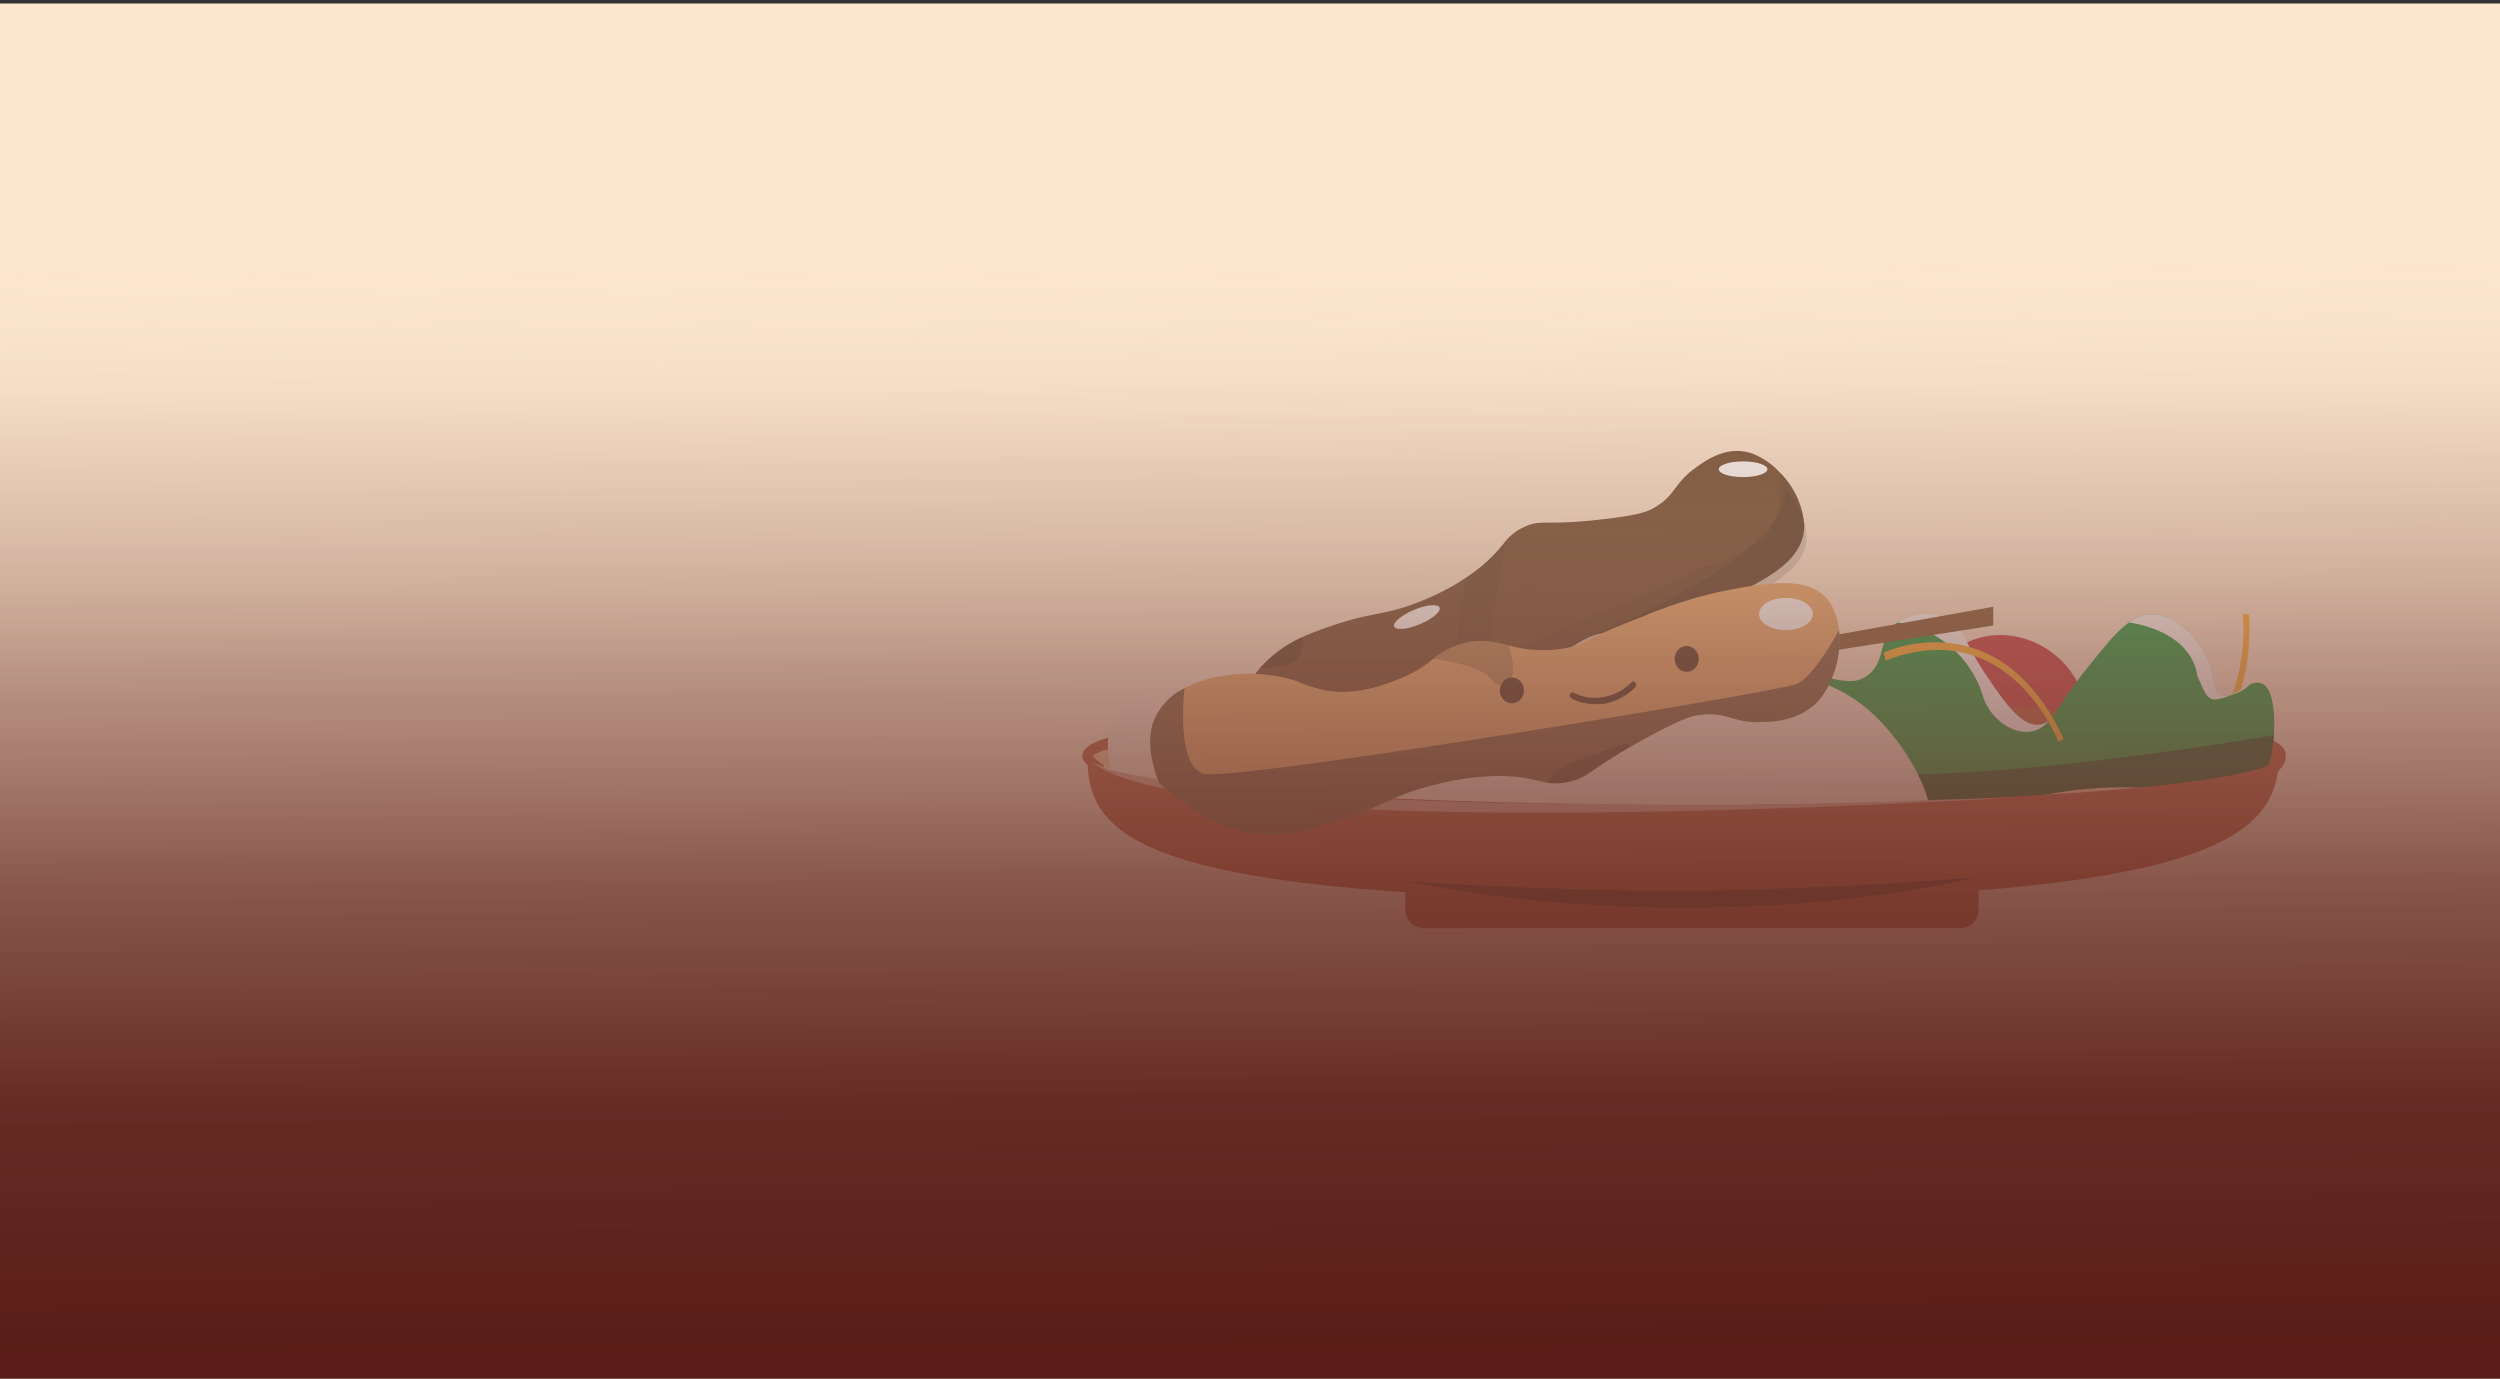 <svg xmlns="http://www.w3.org/2000/svg" xmlns:xlink="http://www.w3.org/1999/xlink" viewBox="0 0 300 165.5"><rect x="0" y="0" width="300" height="165.5" fill="#333333" stroke="none"/><defs><style>.cls-1{isolation:isolate;}.cls-2{fill:#fce5cd;}.cls-3{fill:#c1272d;}.cls-4{fill:#ffa81d;}.cls-5{fill:#edc094;}.cls-6{fill:#af4622;}.cls-7{fill:#00922b;}.cls-10,.cls-12,.cls-15,.cls-16,.cls-18,.cls-8{mix-blend-mode:soft-light;}.cls-9{fill:#fff;}.cls-10{opacity:0.52;}.cls-11{fill:#f9e4d2;}.cls-12{opacity:0.49;}.cls-13{fill:#72461e;}.cls-14{fill:#633c1c;}.cls-15{opacity:0.16;}.cls-16{opacity:0.09;}.cls-17{fill:#e5a25e;}.cls-18{opacity:0.23;}.cls-19{fill:#3f240f;}.cls-20{fill:url(#linear-gradient);}</style><linearGradient id="linear-gradient" x1="150.37" y1="168.79" x2="149.66" y2="2.33" gradientUnits="userSpaceOnUse"><stop offset="0.03" stop-color="#591c16"/><stop offset="0.22" stop-color="#5f241d" stop-opacity="0.96"/><stop offset="0.38" stop-color="#733c33" stop-opacity="0.84"/><stop offset="0.53" stop-color="#936459" stop-opacity="0.64"/><stop offset="0.68" stop-color="#c09d8d" stop-opacity="0.36"/><stop offset="0.82" stop-color="#fae5cf" stop-opacity="0"/></linearGradient></defs><g class="cls-1"><g id="Layer_1" data-name="Layer 1"><rect class="cls-2" y="0.42" width="300" height="165"/><path class="cls-3" d="M250.6,87.46c0,6.21-4.7,11.25-10.51,11.25s-10.51-5-10.51-11.25a11.18,11.18,0,0,1,7.54-10.8,9.76,9.76,0,0,1,3-.46,10.57,10.57,0,0,1,9.9,7.47A11.81,11.81,0,0,1,250.6,87.46Z"/><path class="cls-4" d="M255.94,94.14s14.87-1.6,13.95-20.4a1.16,1.16,0,0,0-.76,0s2,16.51-13.41,19.42C255.58,93.08,255.94,94.14,255.94,94.14Z"/><ellipse class="cls-5" cx="201.9" cy="90.84" rx="70.85" ry="5.75"/><path class="cls-6" d="M132.34,92.6a3.73,3.73,0,0,1-1.21-.39,2.92,2.92,0,0,1-.57-.37,1.62,1.62,0,0,1-.28-.25,1.8,1.8,0,0,1-.29-.4,1.23,1.23,0,0,1-.1-.42.92.92,0,0,1,.05-.38,1.31,1.31,0,0,1,.28-.5,2.46,2.46,0,0,1,.61-.51,6.48,6.48,0,0,1,1.18-.54,20.4,20.4,0,0,1,2.33-.67c.77-.19,1.55-.34,2.32-.49,3.11-.56,6.22-.94,9.33-1.27,6.22-.65,12.46-1.07,18.7-1.41,12.47-.65,25-.93,37.44-1q9.38,0,18.73.18c6.25.13,12.49.32,18.73.64s12.48.73,18.71,1.37c3.12.33,6.23.7,9.34,1.28.78.14,1.56.3,2.34.49a20.43,20.43,0,0,1,2.36.72c.2.08.41.18.61.28a4.05,4.05,0,0,1,.65.41,2.9,2.9,0,0,1,.36.35,1.64,1.64,0,0,1,.32.65,1.47,1.47,0,0,1,0,.47s0,.08,0,.11v.08s0,.11,0,.15-.06.18-.09.25a1.24,1.24,0,0,1-.1.2A3,3,0,0,1,273,92.79a2.54,2.54,0,0,1-1.36.39l-.26-1a7,7,0,0,0,.72-.72,2.64,2.64,0,0,0,.46-.72l0-.07a.13.13,0,0,0,0,0h0v.12a.15.15,0,0,0,0,.07.43.43,0,0,0,0,.11l-.07-.07a4.22,4.22,0,0,0-.83-.43,15.26,15.26,0,0,0-2.14-.65q-1.11-.27-2.25-.48c-3-.55-6.12-.92-9.21-1.25-6.19-.63-12.4-1-18.63-1.34-12.44-.63-24.9-.89-37.37-.92s-24.93.16-37.38.73c-6.22.29-12.44.67-18.64,1.27-3.09.31-6.19.67-9.24,1.2-.76.13-1.52.28-2.27.45a22.08,22.08,0,0,0-2.19.62,5.79,5.79,0,0,0-1,.44,1.14,1.14,0,0,0-.32.24s0,0,0,0a.15.15,0,0,0,0-.07.35.35,0,0,0,0-.12s0,.05.06.1l.16.17a4.57,4.57,0,0,0,.39.35c.28.24.58.46.88.7Z"/><path class="cls-7" d="M272.87,88.22a16.89,16.89,0,0,1-.4,2.74,20.28,20.28,0,0,1-3.28,7.15c-5.49-4-16.39-4.89-28.12-1.76a52.21,52.21,0,0,0-15.76,7c-.3-.6-.65-1.24-1.07-1.91-.32-.5-.68-1-1.1-1.56-3.34-4.34-6.17-4.67-7.87-7a6.92,6.92,0,0,1-1-2,11,11,0,0,1-.37-1.58,10.67,10.67,0,0,1,.7-6.11,4.26,4.26,0,0,1,1-1.33c2.07-1.77,4.76.29,7.19-.21h0a2.77,2.77,0,0,0,.72-.24h0a3.52,3.52,0,0,0,.79-.51h0c1.65-1.41,1.32-3.43,2.34-5.08a4,4,0,0,1,1-1.09,5.72,5.72,0,0,1,6.1-.26c2,1.12,1.95,2.74,4.53,6.55,1.67,2.48,3.21,4.75,4.81,5.62h0a2.67,2.67,0,0,0,1.53.37A2.09,2.09,0,0,0,246,86.3h0c.92-.93,1.83-2.83,4.21-5.81,1.06-1.34,2-2.5,2.85-3.48a15.68,15.68,0,0,1,2.39-2.3,4.49,4.49,0,0,1,2.84-1c2.13,0,4.51,1.81,5.95,4.15a9.25,9.25,0,0,1,1,2.15c.49,1.58.34,2.82,1.18,3.33,1.06.65,2.36-.64,3.58-1.19a1.69,1.69,0,0,1,1.46-.12C273.21,82.84,272.9,87.66,272.87,88.22Z"/><g class="cls-8"><path class="cls-9" d="M246,86.3c-2.31,3.22-6.82.88-8-2.61a12.7,12.7,0,0,0-10.31-9,5.72,5.72,0,0,1,6.1-.26c2,1.12,1.95,2.74,4.53,6.55,1.67,2.48,3.21,4.75,4.81,5.62h0a2.67,2.67,0,0,0,1.53.37A2.09,2.09,0,0,0,246,86.3Z"/></g><g class="cls-8"><path class="cls-9" d="M270,82.12a4.32,4.32,0,0,1-1.78,1.12c-3.25,1.24-3.16,1-4.54-2.13-.83-5.61-8.21-6.41-8.21-6.41a4.56,4.56,0,0,1,2.84-1c2.13,0,4.51,1.82,5.95,4.16a9.45,9.45,0,0,1,1,2.15c.49,1.59.34,2.82,1.18,3.33C267.47,84,268.77,82.67,270,82.12Z"/></g><g class="cls-10"><path d="M272.87,88.22a16.89,16.89,0,0,1-.4,2.74,20.28,20.28,0,0,1-3.28,7.15c-5.49-4-16.39-4.89-28.12-1.76a52.21,52.21,0,0,0-15.76,7c-.3-.6-.65-1.24-1.07-1.91-.32-.5-.68-1-1.1-1.56-3.34-4.34-6.17-4.67-7.87-7a6.92,6.92,0,0,1-1-2C224.28,96.73,272.87,88.22,272.87,88.22Z"/></g><path class="cls-11" d="M135.6,97.16c-2.72-3.3-3.62-9.11-1.39-12.54,2.37-3.66,6.55-1.78,19.39-3.93A199.53,199.53,0,0,0,173.69,76a81.75,81.75,0,0,1,9.78-2.24c10.29-1.73,11.8,0,12.23.74,1.07,1.84-.89,3.88.18,5.43,1.46,2.13,5.82-.74,11.53-.37,6.35.41,12.74,2,17,5.8,5.09,4.61,8,11.24,7.16,14-1.42,4.66-16.28-.17-46,.94-10.94.41-21.92-.76-32.85,0C145.73,100.82,139.27,101.59,135.6,97.16Z"/><path class="cls-4" d="M226.07,78.31s13.66-6.51,21.56,10.32A1.27,1.27,0,0,1,247,89s-5.92-15.41-20.64-9.76C226.25,79.43,226.07,78.31,226.07,78.31Z"/><path class="cls-6" d="M235.34,111.38H170.73a2.17,2.17,0,0,1-2.09-2.23V106a2.17,2.17,0,0,1,2.09-2.23h64.61a2.16,2.16,0,0,1,2.08,2.23v3.14A2.16,2.16,0,0,1,235.34,111.38Z"/><path class="cls-6" d="M273.45,90.74c0,9.52-7.63,17.24-71.48,17.24-66.29,0-71.48-7.72-71.48-17.24,0,3.21,32,5.81,71.48,5.81S273.45,94,273.45,90.74Z"/><g class="cls-10"><path d="M168.59,105.73s15.64,1.15,32.57,1.15,35.9-1.59,35.9-1.59S206.51,113.2,168.59,105.73Z"/></g><g class="cls-12"><path class="cls-9" d="M131.06,91.48S144,98.85,240.79,95.74C241,95.74,144.51,101.83,131.06,91.48Z"/></g><polygon class="cls-13" points="214.1 77.3 239.19 72.81 239.19 75.06 214.1 78.99 214.1 77.3"/><path class="cls-14" d="M216.51,62.94c.09,4.32-4.52,6.55-9.2,8.81a45.72,45.72,0,0,1-8.53,2.83c-6.68,1.82-6.35,1-8.5,2.08-5.44,2.69-5.06,6.56-10,7.75-2.45.59-2.63-.35-6.23.4a14.12,14.12,0,0,0-7.24,3.51q-.17.15-.3.3a11.55,11.55,0,0,0-1.53,2l-.58.88c-3.56,5.22-11.17,9.24-15.22,5.78-.69-.59-2-2-2.79-5.66,0-.24-.1-.5-.14-.76s.15-.69.24-1a22.63,22.63,0,0,1,4.73-9.72,14.59,14.59,0,0,1,5.06-3.69c1.17-.53,2.45-1,3.9-1.47,4.55-1.58,6-1.06,10.48-2.9a31.07,31.07,0,0,0,3.6-1.73c.65-.37,1.34-.81,2.07-1.31a19.07,19.07,0,0,0,4.39-4.17,6.21,6.21,0,0,1,2.12-1.6c2.22-1.07,2.35-.06,10.26-1.05,3.59-.45,4.58-.78,5.59-1.4,2.36-1.44,2.26-2.84,4.6-4.55,1.44-1.06,4.08-3,7.21-1.75a8.84,8.84,0,0,1,3.07,2.17A10,10,0,0,1,216.51,62.94Z"/><g class="cls-15"><path d="M216.79,64.28c.08,3.87-4,5.88-8.25,7.9a41,41,0,0,1-7.65,2.54c-6,1.63-5.7.92-7.63,1.87-4.88,2.41-4.53,5.88-8.95,6.94-2.2.53-2.36-.31-5.59.37a12.71,12.71,0,0,0-6.5,3.14l-.26.28c-7.09,1.13-13.55,2.12-18.05,2.71-7.51,1-9.55.83.08-1.61.87-.21,1.84-.41,2.89-.71,61.71-17.31,57.29-29,57.29-29A9,9,0,0,1,216.79,64.28Z"/></g><g class="cls-16"><path d="M216.51,62.94c.09,4.32-4.52,6.55-9.2,8.81a45.72,45.72,0,0,1-8.53,2.83c-6.68,1.82-6.35,1-8.5,2.08-5.44,2.69-5.06,6.56-10,7.75-2.45.59-2.63-.35-6.23.4a14.12,14.12,0,0,0-7.24,3.51A11.63,11.63,0,0,0,165,90.64l-15.27.83s11.85-5,25.13-10.58c-.52-3,.76-11.35,1.49-11.85a19.07,19.07,0,0,0,4.39-4.17c-.4,2.81-2.15,10.32-1.57,11.57.28.6.66,1.47,1,2.22,14.54-6.18,29.16-12.47,30.78-13.49,3.31-2.08,2.67-8.48,2.67-8.48A10,10,0,0,1,216.51,62.94Z"/></g><path class="cls-17" d="M218.68,83.52c-2.26,3-5.76,3.11-7.67,3.14-3.1,0-3.77-1.19-6.74-.9-1.28.12-2.38.48-6,2.4-1.07.56-2,1.08-2.77,1.53-5.09,3-5.09,3.71-7.38,4.15a6.66,6.66,0,0,1-2.57.07,20.67,20.67,0,0,0-6.61-.77A32.22,32.22,0,0,0,172,94.21c-5.14,1.28-6.24,2.68-11.34,4.26-3.27,1-5.74,1.78-8.65,1.68-2.41-.09-7.26-.84-12.91-6.19-1.57-4-1.06-6.3-.71-7.31a7.52,7.52,0,0,1,3.76-4.07c3.78-2,9.39-2.24,13.56-.8a16.33,16.33,0,0,0,4,1.17c1,.12,4,.38,8.65-1.68A14,14,0,0,0,172,79.05a8.55,8.55,0,0,1,2.37-1.43c2.8-1.15,4.6-.68,6.66-.18a14.64,14.64,0,0,0,6.82.33c2.58-.48,1.85-.94,9.06-3.69A55.29,55.29,0,0,1,206.42,71c5.58-1.09,11.09-2.16,13.32,1.55a7.43,7.43,0,0,1,.94,3.06h0A12,12,0,0,1,218.68,83.52Z"/><g class="cls-10"><path d="M218.68,83.52c-2.26,3-5.76,3.11-7.67,3.14-3.1,0-3.77-1.19-6.74-.9-1.28.12-2.38.48-6,2.4-7.92,4.23-7.5,5.17-10.15,5.68-3.34.65-3.55-.92-9.18-.7A32.22,32.22,0,0,0,172,94.21c-5.14,1.28-6.24,2.68-11.34,4.26-3.27,1-5.74,1.78-8.65,1.68-2.41-.09-7.26-.84-12.91-6.19-1.57-4-1.06-6.3-.71-7.31a7.52,7.52,0,0,1,3.76-4.07s-1.13,9.24,2.26,10.26S213.5,83,215.61,82.08s5-6.33,5.07-6.46A12,12,0,0,1,218.68,83.52Z"/></g><g class="cls-8"><ellipse class="cls-9" cx="209.17" cy="56.31" rx="2.92" ry="0.94"/></g><g class="cls-8"><ellipse class="cls-9" cx="170.02" cy="74.04" rx="2.95" ry="0.93" transform="translate(-15.4 71.42) rotate(-22.72)"/></g><g class="cls-8"><ellipse class="cls-9" cx="214.31" cy="73.68" rx="3.23" ry="1.93"/></g><g class="cls-18"><path d="M155.65,79.15c-1,.77-3,1-4.41,1a14.59,14.59,0,0,1,5.06-3.69A2.84,2.84,0,0,1,155.65,79.15Z"/></g><g class="cls-18"><path d="M195.53,89.1v.59c-5.09,3-5.09,3.71-7.38,4.15a6.66,6.66,0,0,1-2.57.07,9.14,9.14,0,0,1,2.65-2.26C189.67,91.07,195.53,89.1,195.53,89.1Z"/></g><g class="cls-18"><path d="M181.06,81.44c-1.18.24-.91,1.69-2.17,0S172,79.05,172,79.05a8.55,8.55,0,0,1,2.37-1.43c2.8-1.15,4.6-.68,6.66-.18C181.09,77.52,182.24,81.2,181.06,81.44Z"/></g><ellipse class="cls-19" cx="181.42" cy="82.85" rx="1.45" ry="1.55"/><ellipse class="cls-19" cx="202.4" cy="79.07" rx="1.45" ry="1.55"/><path class="cls-19" d="M191.4,84.49a5.92,5.92,0,0,1-2.85-.69.39.39,0,0,1-.14-.51.34.34,0,0,1,.48-.14,5.58,5.58,0,0,0,3.56.49,6.26,6.26,0,0,0,3.3-1.73.33.33,0,0,1,.49,0,.4.4,0,0,1,0,.53,6.82,6.82,0,0,1-3.69,2A6.07,6.07,0,0,1,191.4,84.49Z"/><rect class="cls-20" y="0.42" width="300" height="165"/></g></g></svg>